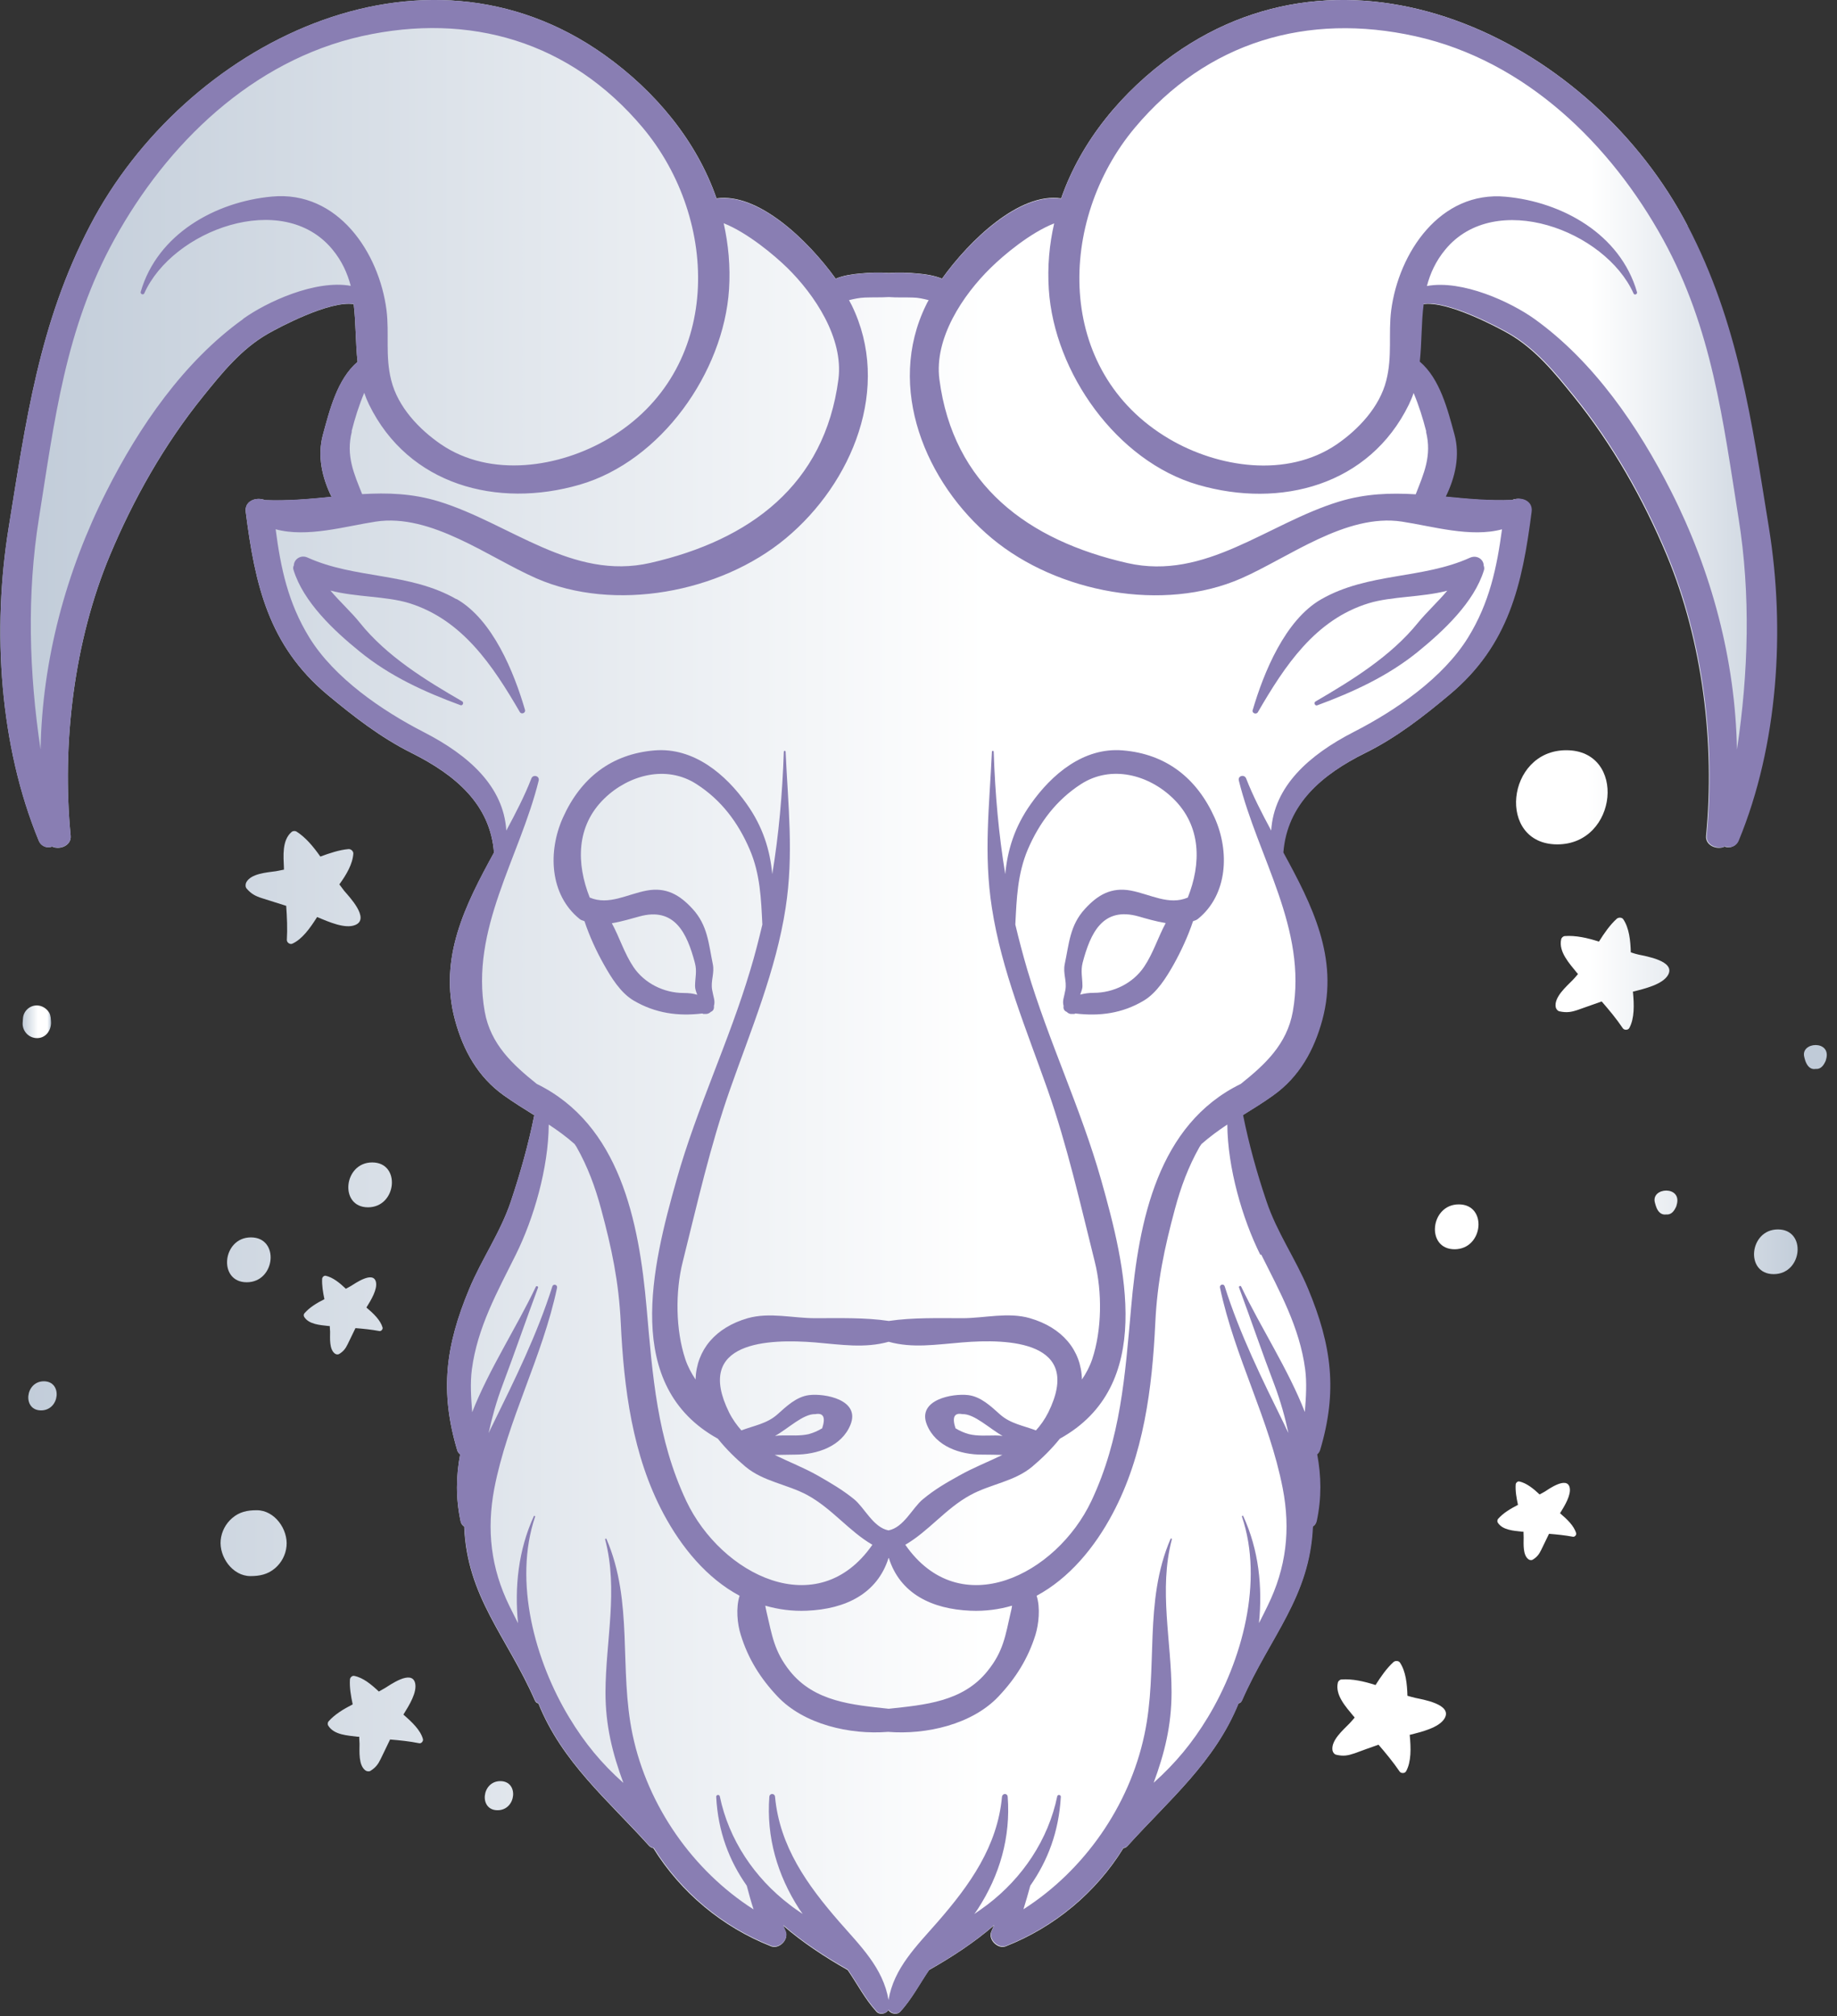 <svg width="113" height="124" viewBox="0 0 113 124" fill="none" xmlns="http://www.w3.org/2000/svg">
<rect x="0" y="0" width="113" height="124" fill="#333333" stroke="none"/>
<g id="9">
<path d="M24.826 105.429C25.186 104.849 25.666 104.069 25.535 103.509C25.326 102.659 23.976 103.639 23.675 103.819C23.555 103.889 23.425 103.959 23.305 104.029C22.846 103.599 22.346 103.179 21.796 103.069C21.666 103.039 21.535 103.159 21.526 103.289C21.495 103.779 21.585 104.299 21.695 104.819C21.125 105.109 20.585 105.439 20.206 105.869C20.155 105.929 20.145 106.049 20.186 106.119C20.546 106.709 21.395 106.729 21.995 106.809C22.026 106.809 22.066 106.809 22.096 106.809C22.096 106.809 22.096 106.829 22.096 106.839C22.096 106.979 22.116 107.109 22.116 107.239C22.116 107.719 22.046 108.559 22.476 108.879C22.555 108.939 22.695 108.959 22.785 108.909C23.105 108.709 23.256 108.509 23.416 108.179C23.616 107.779 23.796 107.379 23.995 106.979C24.596 107.029 25.195 107.089 25.785 107.209C25.916 107.239 26.055 107.079 26.015 106.949C25.866 106.399 25.335 105.899 24.816 105.449L24.826 105.429Z" fill="url(#paint0_linear_57_410)"/>
<path d="M95.966 93.059C96.266 92.579 96.656 91.929 96.555 91.479C96.385 90.779 95.266 91.579 95.016 91.739C94.915 91.799 94.816 91.849 94.706 91.909C94.326 91.549 93.906 91.209 93.456 91.109C93.356 91.089 93.246 91.189 93.236 91.289C93.206 91.689 93.285 92.129 93.376 92.549C92.906 92.789 92.456 93.059 92.145 93.419C92.106 93.469 92.096 93.569 92.126 93.629C92.415 94.109 93.126 94.139 93.626 94.199C93.656 94.199 93.686 94.199 93.716 94.199C93.716 94.199 93.716 94.209 93.716 94.219C93.716 94.329 93.725 94.439 93.725 94.549C93.725 94.949 93.665 95.639 94.025 95.899C94.096 95.949 94.206 95.969 94.285 95.919C94.546 95.759 94.675 95.589 94.805 95.319C94.966 94.989 95.126 94.659 95.285 94.329C95.785 94.369 96.275 94.419 96.755 94.509C96.865 94.529 96.975 94.409 96.956 94.299C96.826 93.839 96.395 93.429 95.956 93.059H95.966Z" fill="url(#paint1_linear_57_410)"/>
<path d="M19.515 56.399C20.245 56.709 21.235 57.139 21.846 56.889C22.796 56.509 21.445 55.109 21.175 54.789C21.076 54.659 20.976 54.529 20.875 54.389C21.305 53.799 21.695 53.139 21.735 52.489C21.735 52.339 21.585 52.209 21.436 52.219C20.866 52.269 20.276 52.469 19.706 52.679C19.276 52.069 18.805 51.499 18.235 51.139C18.155 51.089 18.015 51.099 17.945 51.159C17.335 51.669 17.436 52.659 17.465 53.369C17.465 53.409 17.465 53.449 17.465 53.489C17.465 53.489 17.445 53.489 17.436 53.489C17.285 53.519 17.125 53.549 16.976 53.579C16.416 53.659 15.435 53.719 15.146 54.269C15.095 54.379 15.085 54.539 15.165 54.639C15.445 54.969 15.706 55.109 16.116 55.239C16.616 55.399 17.105 55.549 17.605 55.709C17.655 56.409 17.686 57.119 17.645 57.809C17.645 57.969 17.835 58.099 17.976 58.039C18.585 57.769 19.076 57.079 19.506 56.399H19.515Z" fill="url(#paint2_linear_57_410)"/>
<path d="M15.786 92.879C15.216 92.879 14.726 92.979 14.286 93.359C13.886 93.699 13.626 94.189 13.575 94.719C13.476 95.739 14.296 96.929 15.405 96.929C15.976 96.929 16.465 96.829 16.916 96.449C17.316 96.109 17.576 95.619 17.625 95.089C17.726 94.069 16.905 92.879 15.796 92.879H15.786Z" fill="url(#paint3_linear_57_410)"/>
<path d="M30.776 109.539C29.625 109.539 29.445 111.329 30.605 111.329C31.765 111.329 31.936 109.539 30.776 109.539Z" fill="url(#paint4_linear_57_410)"/>
<path d="M76.665 100.259C76.695 100.369 76.725 100.479 76.775 100.579C76.925 100.899 77.145 100.989 77.356 100.949C77.566 100.969 77.775 100.869 77.936 100.529C77.966 100.479 77.986 100.429 77.996 100.379C78.365 99.159 76.365 99.269 76.665 100.259Z" fill="url(#paint5_linear_57_410)"/>
<path d="M22.535 80.419C22.835 79.939 23.226 79.289 23.125 78.839C22.956 78.139 21.835 78.939 21.585 79.089C21.485 79.149 21.375 79.209 21.276 79.259C20.895 78.899 20.485 78.559 20.035 78.459C19.936 78.439 19.826 78.539 19.816 78.639C19.796 79.039 19.866 79.479 19.956 79.899C19.476 80.139 19.035 80.409 18.726 80.769C18.675 80.819 18.675 80.919 18.706 80.979C18.995 81.459 19.706 81.489 20.206 81.549C20.235 81.549 20.265 81.549 20.285 81.549C20.285 81.549 20.285 81.559 20.285 81.569C20.285 81.679 20.305 81.789 20.305 81.899C20.305 82.299 20.245 82.989 20.605 83.249C20.675 83.299 20.785 83.319 20.866 83.269C21.125 83.109 21.256 82.939 21.386 82.669C21.546 82.339 21.706 82.009 21.866 81.679C22.366 81.719 22.855 81.769 23.335 81.859C23.445 81.879 23.555 81.759 23.535 81.649C23.405 81.189 22.976 80.779 22.535 80.409V80.419Z" fill="url(#paint6_linear_57_410)"/>
<path d="M100.436 60.989C101.206 60.799 102.256 60.539 102.596 59.979C103.126 59.099 101.196 58.799 100.796 58.709C100.636 58.669 100.476 58.629 100.316 58.569C100.296 57.839 100.215 57.079 99.856 56.539C99.775 56.409 99.566 56.409 99.456 56.499C99.035 56.879 98.675 57.399 98.356 57.909C97.645 57.679 96.925 57.519 96.255 57.569C96.165 57.569 96.055 57.669 96.035 57.759C95.856 58.529 96.546 59.259 96.986 59.809C97.016 59.839 97.035 59.869 97.066 59.899C97.066 59.899 97.055 59.919 97.046 59.929C96.945 60.049 96.846 60.169 96.736 60.279C96.346 60.679 95.596 61.319 95.695 61.929C95.716 62.049 95.816 62.179 95.936 62.199C96.365 62.289 96.645 62.249 97.055 62.109C97.546 61.939 98.035 61.759 98.525 61.589C98.986 62.119 99.436 62.659 99.826 63.239C99.915 63.369 100.156 63.359 100.226 63.219C100.546 62.629 100.526 61.789 100.446 60.989H100.436Z" fill="url(#paint7_linear_57_410)"/>
<path d="M86.695 106.699C87.466 106.509 88.516 106.249 88.856 105.689C89.385 104.809 87.456 104.509 87.055 104.419C86.895 104.379 86.736 104.339 86.576 104.289C86.555 103.549 86.475 102.789 86.115 102.249C86.035 102.129 85.826 102.119 85.716 102.219C85.296 102.599 84.936 103.119 84.615 103.629C83.895 103.399 83.186 103.239 82.516 103.289C82.425 103.289 82.316 103.389 82.296 103.479C82.115 104.249 82.796 104.979 83.246 105.529C83.275 105.559 83.296 105.589 83.326 105.619C83.326 105.619 83.326 105.639 83.316 105.649C83.216 105.769 83.106 105.889 83.005 105.999C82.615 106.399 81.865 107.039 81.966 107.649C81.986 107.769 82.085 107.899 82.206 107.919C82.635 108.019 82.915 107.969 83.326 107.829C83.816 107.649 84.305 107.469 84.796 107.299C85.255 107.829 85.706 108.379 86.096 108.949C86.186 109.079 86.425 109.069 86.496 108.929C86.816 108.349 86.796 107.499 86.716 106.699H86.695Z" fill="url(#paint8_linear_57_410)"/>
<path d="M2.696 84.949C1.546 84.949 1.365 86.739 2.526 86.739C3.686 86.739 3.856 84.949 2.696 84.949Z" fill="url(#paint9_linear_57_410)"/>
<path d="M101.806 73.989C101.836 74.099 101.866 74.209 101.916 74.319C102.066 74.639 102.286 74.719 102.496 74.689C102.706 74.709 102.916 74.609 103.076 74.269C103.106 74.219 103.126 74.169 103.136 74.109C103.506 72.889 101.506 72.999 101.806 73.989Z" fill="url(#paint10_linear_57_410)"/>
<path d="M110.996 65.049C111.026 65.159 111.055 65.269 111.105 65.369C111.255 65.689 111.476 65.779 111.686 65.739C111.896 65.759 112.106 65.659 112.266 65.319C112.296 65.269 112.316 65.219 112.326 65.159C112.696 63.939 110.696 64.049 110.996 65.039V65.049Z" fill="url(#paint11_linear_57_410)"/>
<path d="M103.806 13.879C97.996 2.719 83.415 -4.641 72.165 3.379C69.025 5.619 66.505 8.669 65.275 12.199C62.706 11.819 59.636 14.779 57.946 17.139C57.475 16.939 56.906 16.859 56.435 16.819C55.895 16.769 55.266 16.739 54.675 16.789C54.086 16.739 53.446 16.769 52.916 16.819C52.435 16.859 51.876 16.939 51.406 17.139C49.706 14.779 46.645 11.829 44.075 12.199C42.855 8.669 40.325 5.619 37.185 3.379C25.925 -4.641 11.345 2.719 5.535 13.879C2.396 19.899 1.595 25.899 0.526 32.489C-0.484 38.749 -0.034 45.849 2.385 51.709C2.546 52.079 2.925 52.179 3.205 52.069C3.675 52.289 4.405 52.009 4.346 51.399C3.796 45.729 4.556 39.429 6.755 34.169C8.216 30.679 10.105 27.339 12.486 24.389C13.655 22.939 14.845 21.459 16.495 20.519C17.105 20.169 20.276 18.469 21.756 18.709C21.895 19.869 21.866 21.069 21.995 22.259C20.745 23.319 20.276 25.229 19.866 26.729C19.506 28.049 19.816 29.379 20.395 30.559C19.076 30.689 17.735 30.819 16.305 30.759C15.775 30.539 15.025 30.799 15.116 31.489C15.685 35.939 16.506 39.689 20.145 42.729C21.756 44.069 23.416 45.359 25.296 46.299C28.026 47.659 30.166 49.479 30.386 52.439C28.625 55.649 26.965 58.909 27.985 62.719C28.485 64.579 29.395 66.239 31.006 67.379C31.596 67.799 32.225 68.189 32.865 68.589C32.505 70.389 32.005 72.159 31.425 73.889C30.776 75.819 29.636 77.419 28.866 79.269C27.405 82.769 27.046 85.569 28.125 89.189C28.155 89.299 28.226 89.379 28.305 89.449C28.055 90.769 28.026 92.129 28.335 93.569C28.375 93.729 28.456 93.829 28.555 93.879C28.726 98.229 31.175 100.639 32.906 104.589C32.956 104.699 33.035 104.749 33.115 104.759C34.575 108.379 37.376 110.689 39.925 113.519C40.005 113.599 40.096 113.649 40.185 113.659C41.886 116.399 44.435 118.519 47.435 119.699C47.916 119.889 48.535 119.299 48.325 118.799C48.276 118.679 48.215 118.549 48.166 118.419C49.355 119.449 50.715 120.349 52.145 121.159C52.736 122.019 53.206 122.939 53.906 123.709C54.105 123.939 54.495 123.859 54.645 123.619C54.795 123.859 55.185 123.939 55.386 123.709C56.086 122.939 56.556 122.019 57.145 121.159C58.575 120.349 59.946 119.449 61.136 118.419C61.086 118.549 61.026 118.679 60.975 118.799C60.766 119.289 61.386 119.889 61.865 119.699C64.865 118.519 67.415 116.399 69.106 113.659C69.195 113.659 69.285 113.609 69.365 113.519C71.915 110.689 74.716 108.379 76.175 104.759C76.266 104.749 76.346 104.699 76.385 104.589C78.115 100.639 80.555 98.239 80.736 93.879C80.846 93.829 80.925 93.729 80.956 93.569C81.266 92.129 81.236 90.769 80.986 89.449C81.066 89.389 81.126 89.299 81.165 89.189C82.246 85.569 81.885 82.769 80.425 79.269C79.656 77.419 78.516 75.819 77.865 73.889C77.275 72.149 76.785 70.389 76.425 68.589C77.066 68.189 77.706 67.799 78.285 67.379C79.895 66.239 80.805 64.579 81.305 62.719C82.326 58.919 80.665 55.659 78.906 52.439C79.135 49.479 81.266 47.649 83.996 46.299C85.876 45.369 87.535 44.079 89.145 42.729C92.785 39.689 93.606 35.949 94.175 31.489C94.266 30.799 93.516 30.529 92.986 30.759C91.555 30.819 90.216 30.689 88.895 30.559C89.475 29.379 89.785 28.039 89.425 26.729C89.016 25.229 88.546 23.319 87.296 22.259C87.415 21.069 87.385 19.869 87.535 18.709C89.016 18.469 92.186 20.169 92.796 20.519C94.445 21.469 95.635 22.939 96.805 24.389C99.186 27.339 101.075 30.679 102.535 34.169C104.735 39.439 105.496 45.739 104.946 51.399C104.886 52.009 105.626 52.289 106.086 52.069C106.376 52.179 106.756 52.089 106.906 51.709C109.326 45.849 109.776 38.749 108.766 32.489C107.696 25.899 106.896 19.899 103.756 13.879H103.806Z" fill="url(#paint12_linear_57_410)"/>
<path d="M103.806 13.879C97.996 2.719 83.415 -4.641 72.165 3.379C69.025 5.619 66.496 8.679 65.275 12.219C62.706 11.849 59.645 14.789 57.946 17.149C57.475 16.949 56.906 16.869 56.435 16.829C55.895 16.779 55.266 16.749 54.675 16.799C54.086 16.739 53.446 16.779 52.916 16.829C52.446 16.869 51.876 16.949 51.406 17.149C49.715 14.789 46.645 11.849 44.075 12.219C42.855 8.679 40.325 5.619 37.185 3.379C25.925 -4.641 11.345 2.719 5.535 13.879C2.396 19.899 1.595 25.899 0.526 32.489C-0.484 38.749 -0.034 45.849 2.385 51.709C2.546 52.089 2.925 52.179 3.216 52.059C3.675 52.269 4.405 51.999 4.346 51.389C3.796 45.719 4.556 39.419 6.755 34.159C8.216 30.669 10.105 27.329 12.486 24.379C13.655 22.929 14.845 21.449 16.495 20.509C17.105 20.159 20.276 18.459 21.756 18.699C21.895 19.859 21.866 21.059 21.995 22.249C20.745 23.309 20.276 25.219 19.866 26.719C19.506 28.039 19.816 29.369 20.395 30.549C19.066 30.679 17.715 30.809 16.276 30.749C15.745 30.549 15.025 30.799 15.116 31.479C15.685 35.929 16.506 39.679 20.145 42.719C21.756 44.059 23.416 45.349 25.296 46.289C28.026 47.649 30.155 49.469 30.386 52.429C28.625 55.639 26.965 58.909 27.985 62.709C28.485 64.569 29.395 66.229 31.006 67.369C31.585 67.789 32.225 68.179 32.865 68.579C32.505 70.369 32.005 72.139 31.425 73.879C30.776 75.809 29.636 77.409 28.866 79.259C27.405 82.759 27.046 85.559 28.125 89.179C28.155 89.289 28.226 89.379 28.305 89.439C28.055 90.759 28.026 92.119 28.335 93.559C28.375 93.719 28.456 93.819 28.566 93.869C28.735 98.219 31.186 100.619 32.916 104.569C32.965 104.679 33.045 104.729 33.126 104.739C34.586 108.369 37.386 110.669 39.935 113.499C40.016 113.589 40.115 113.629 40.215 113.639C41.916 116.369 44.446 118.489 47.446 119.669C47.925 119.859 48.545 119.269 48.336 118.769C48.285 118.649 48.225 118.509 48.175 118.389C49.365 119.419 50.725 120.319 52.156 121.129C52.745 121.989 53.225 122.919 53.925 123.689C54.126 123.919 54.516 123.839 54.666 123.599C54.816 123.839 55.206 123.919 55.406 123.689C56.105 122.919 56.586 121.999 57.175 121.129C58.605 120.319 59.975 119.419 61.156 118.389C61.105 118.519 61.045 118.649 60.995 118.769C60.785 119.259 61.406 119.859 61.886 119.669C64.876 118.489 67.415 116.369 69.106 113.639C69.206 113.639 69.305 113.589 69.385 113.499C71.936 110.669 74.736 108.359 76.206 104.739C76.285 104.729 76.365 104.679 76.415 104.569C78.145 100.619 80.585 98.219 80.766 93.869C80.865 93.819 80.956 93.719 80.996 93.559C81.305 92.119 81.275 90.759 81.025 89.439C81.106 89.379 81.165 89.299 81.206 89.179C82.285 85.559 81.925 82.759 80.466 79.259C79.695 77.409 78.555 75.809 77.906 73.879C77.316 72.139 76.826 70.369 76.466 68.579C77.106 68.179 77.746 67.789 78.326 67.369C79.936 66.229 80.846 64.569 81.346 62.709C82.365 58.909 80.706 55.649 78.945 52.429C79.175 49.469 81.305 47.639 84.035 46.279C85.915 45.349 87.576 44.059 89.186 42.709C92.826 39.669 93.645 35.929 94.216 31.469C94.305 30.789 93.585 30.529 93.055 30.739C91.615 30.799 90.266 30.669 88.936 30.539C89.516 29.359 89.826 28.019 89.466 26.709C89.055 25.209 88.585 23.299 87.335 22.239C87.466 21.049 87.425 19.849 87.576 18.689C89.055 18.449 92.225 20.149 92.835 20.499C94.486 21.449 95.675 22.919 96.846 24.369C99.225 27.319 101.116 30.659 102.576 34.149C104.776 39.419 105.536 45.719 104.986 51.379C104.926 51.989 105.656 52.259 106.126 52.049C106.416 52.169 106.796 52.079 106.956 51.699C109.376 45.839 109.826 38.739 108.816 32.479C107.746 25.889 106.946 19.889 103.806 13.869V13.879ZM14.945 19.629C11.296 22.249 8.546 26.259 6.545 30.229C4.056 35.149 2.595 40.599 2.495 46.089C1.786 41.379 1.645 36.539 2.396 31.869C3.356 25.839 4.016 20.209 7.026 14.739C10.255 8.859 15.505 3.729 22.276 2.219C28.895 0.749 35.086 2.549 39.535 7.849C44.295 13.529 44.486 22.809 37.425 26.979C34.425 28.749 30.186 29.419 27.116 27.319C25.776 26.399 24.476 25.029 24.066 23.389C23.686 21.899 23.956 20.519 23.776 19.079C23.326 15.539 20.785 11.709 16.726 12.089C13.255 12.409 9.685 14.389 8.655 17.949C8.616 18.079 8.816 18.169 8.876 18.039C10.605 14.159 17.386 11.629 20.445 15.339C21.035 16.049 21.366 16.799 21.576 17.579C19.395 17.189 16.405 18.569 14.956 19.609L14.945 19.629ZM21.625 26.539C21.835 25.709 22.085 24.919 22.405 24.159C22.485 24.399 22.585 24.639 22.695 24.869C25.125 29.839 30.585 31.279 35.656 29.809C40.666 28.359 44.516 22.899 44.846 17.789C44.935 16.389 44.806 15.029 44.516 13.729C45.975 14.309 47.615 15.679 48.425 16.469C50.115 18.129 51.895 20.789 51.575 23.319C50.725 29.829 46.126 33.219 40.005 34.619C35.196 35.719 31.395 32.199 26.995 30.839C25.355 30.339 23.816 30.299 22.276 30.389C21.776 29.129 21.265 28.029 21.645 26.529L21.625 26.539ZM77.585 77.159C78.716 79.429 79.945 81.629 80.285 84.209C80.395 85.049 80.335 85.939 80.266 86.839C79.236 84.199 77.576 81.689 76.346 79.119C76.316 79.049 76.186 79.099 76.216 79.179C76.956 81.179 77.635 83.179 78.395 85.169C78.775 86.179 79.046 87.159 79.255 88.129C79.165 87.949 79.076 87.769 78.996 87.589C77.635 84.819 76.275 82.079 75.335 79.109C75.275 78.919 75.005 78.999 75.046 79.189C75.945 83.459 78.085 87.289 78.906 91.539C79.395 94.069 79.126 96.419 77.975 98.759C77.796 99.129 77.626 99.469 77.445 99.819C77.665 97.589 77.436 95.329 76.475 93.239C76.456 93.189 76.385 93.229 76.395 93.269C77.746 97.259 76.395 102.149 74.296 105.619C73.346 107.189 72.305 108.439 70.966 109.639C71.626 107.849 72.066 106.139 72.066 104.069C72.066 100.929 71.266 97.779 72.085 94.669C72.096 94.619 72.025 94.599 72.005 94.639C70.326 98.539 71.266 102.629 70.395 106.689C69.466 111.069 66.686 115.039 62.956 117.419C63.105 116.939 63.245 116.459 63.376 115.969C64.445 114.439 65.135 112.659 65.255 110.499C65.255 110.369 65.066 110.349 65.035 110.469C64.486 113.129 62.906 115.489 60.736 117.139C60.475 117.339 60.206 117.519 59.935 117.709C60.005 117.609 60.086 117.509 60.145 117.409C61.505 115.319 62.175 112.969 61.986 110.499C61.965 110.269 61.666 110.279 61.636 110.499C61.355 113.559 59.645 115.939 57.685 118.189C56.386 119.679 54.986 121.029 54.656 122.999C54.325 121.029 52.925 119.679 51.626 118.189C49.666 115.939 47.956 113.559 47.675 110.499C47.656 110.279 47.346 110.269 47.325 110.499C47.136 112.979 47.816 115.319 49.166 117.409C49.236 117.509 49.306 117.609 49.376 117.709C49.096 117.519 48.825 117.339 48.575 117.139C46.406 115.489 44.825 113.129 44.276 110.469C44.245 110.349 44.056 110.369 44.056 110.499C44.166 112.659 44.865 114.449 45.935 115.969C46.066 116.459 46.196 116.949 46.355 117.429C42.626 115.049 39.846 111.079 38.916 106.699C38.056 102.639 38.986 98.539 37.306 94.649C37.285 94.599 37.215 94.629 37.225 94.679C38.045 97.779 37.255 100.929 37.245 104.079C37.245 106.149 37.685 107.859 38.346 109.649C36.995 108.449 35.965 107.199 35.016 105.629C32.916 102.159 31.566 97.269 32.916 93.279C32.935 93.229 32.855 93.199 32.836 93.249C31.886 95.329 31.645 97.599 31.866 99.829C31.695 99.479 31.515 99.129 31.335 98.769C30.195 96.439 29.925 94.089 30.405 91.549C31.226 87.299 33.365 83.469 34.266 79.199C34.306 79.009 34.035 78.929 33.975 79.119C33.035 82.089 31.675 84.829 30.316 87.599C30.226 87.769 30.145 87.949 30.055 88.139C30.265 87.169 30.535 86.189 30.916 85.179C31.666 83.189 32.355 81.179 33.096 79.189C33.126 79.119 33.005 79.059 32.965 79.129C31.735 81.709 30.085 84.209 29.046 86.849C28.976 85.949 28.916 85.059 29.026 84.219C29.366 81.639 30.596 79.439 31.726 77.169C32.836 74.939 33.736 71.829 33.755 69.159C34.316 69.529 34.855 69.919 35.346 70.359C35.386 70.419 35.425 70.479 35.465 70.539C36.156 71.759 36.615 73.009 36.975 74.349C37.626 76.759 38.066 78.829 38.185 81.359C38.376 85.369 38.895 89.499 40.816 93.099C41.925 95.169 43.475 97.059 45.495 98.139C45.255 98.889 45.355 99.879 45.566 100.539C46.016 102.009 46.776 103.219 47.825 104.329C49.446 106.049 52.276 106.699 54.626 106.509C56.975 106.699 59.806 106.049 61.425 104.329C62.475 103.219 63.236 102.009 63.696 100.539C63.895 99.879 64.005 98.889 63.766 98.139C65.775 97.059 67.335 95.169 68.436 93.099C70.356 89.499 70.876 85.369 71.066 81.359C71.186 78.829 71.626 76.759 72.275 74.349C72.635 73.009 73.096 71.759 73.785 70.539C73.826 70.479 73.865 70.419 73.906 70.359C74.395 69.929 74.936 69.529 75.496 69.159C75.516 71.819 76.415 74.939 77.525 77.169L77.585 77.159ZM48.906 89.459C50.255 89.459 51.776 88.959 52.316 87.619C52.935 86.079 50.725 85.679 49.766 85.799C48.986 85.899 48.376 86.489 47.816 86.989C47.175 87.559 46.365 87.679 45.605 87.969C45.325 87.649 45.066 87.299 44.846 86.859C42.685 82.479 47.276 82.329 50.145 82.559C51.776 82.699 53.185 82.929 54.666 82.519C56.145 82.929 57.556 82.689 59.185 82.559C62.045 82.319 66.645 82.479 64.486 86.859C64.266 87.299 64.005 87.659 63.725 87.969C62.965 87.679 62.156 87.559 61.516 86.989C60.956 86.489 60.346 85.899 59.566 85.799C58.605 85.679 56.395 86.079 57.016 87.619C57.556 88.959 59.075 89.469 60.425 89.459C60.855 89.459 61.266 89.469 61.656 89.479C60.806 89.899 59.886 90.249 58.986 90.759C58.175 91.209 57.486 91.609 56.776 92.199C56.126 92.729 55.596 93.939 54.656 94.119C53.715 93.939 53.185 92.729 52.535 92.199C51.816 91.619 51.126 91.219 50.325 90.759C49.425 90.249 48.505 89.899 47.656 89.479C48.056 89.479 48.465 89.459 48.886 89.459H48.906ZM47.675 88.309C48.475 87.869 49.406 86.939 50.156 86.969C50.656 86.879 50.795 87.169 50.575 87.839C50.316 87.999 50.035 88.119 49.745 88.199C49.215 88.319 48.656 88.269 48.115 88.279C47.956 88.279 47.816 88.289 47.675 88.309ZM61.675 88.309C61.535 88.289 61.395 88.279 61.236 88.279C60.696 88.279 60.136 88.329 59.605 88.199C59.306 88.119 59.035 87.999 58.776 87.839C58.556 87.169 58.696 86.869 59.196 86.969C59.935 86.939 60.876 87.869 61.675 88.309ZM54.675 95.819C55.365 98.009 57.316 98.959 59.696 99.059C60.605 99.099 61.465 98.979 62.255 98.749C62.236 98.879 62.215 99.009 62.175 99.149C61.846 100.589 61.725 101.559 60.745 102.769C59.225 104.669 56.876 104.849 54.666 105.089C52.456 104.849 50.105 104.669 48.586 102.769C47.615 101.549 47.495 100.579 47.156 99.149C47.126 99.009 47.096 98.879 47.075 98.749C47.876 98.979 48.725 99.099 49.636 99.059C52.016 98.959 53.965 98.009 54.656 95.819H54.675ZM92.395 32.539C92.076 34.909 91.626 37.069 90.305 39.209C88.766 41.699 85.846 43.699 83.285 45.009C80.496 46.439 78.365 48.369 78.195 51.079C77.626 50.019 77.076 48.959 76.656 47.879C76.546 47.599 76.126 47.709 76.206 48.009C77.385 52.759 80.425 57.129 79.525 62.209C79.165 64.229 77.805 65.479 76.326 66.659C71.225 69.149 70.046 75.069 69.576 80.449C69.206 84.589 68.945 88.469 67.135 92.309C64.986 96.849 59.056 99.859 55.685 94.999C55.685 94.999 55.685 94.999 55.696 94.999C57.136 94.159 58.166 92.779 59.685 91.949C60.925 91.269 62.395 91.119 63.495 90.199C64.066 89.719 64.675 89.129 65.195 88.479C71.055 85.239 69.246 77.909 67.736 72.569C66.486 68.159 64.496 64.029 63.196 59.649C62.916 58.699 62.675 57.779 62.456 56.859C62.535 55.289 62.586 53.749 63.225 52.239C63.935 50.589 64.975 49.209 66.486 48.229C68.356 47.019 70.665 47.649 72.156 49.099C73.925 50.809 73.885 53.139 73.066 55.199C71.906 55.699 70.766 54.999 69.555 54.769C68.356 54.549 67.525 55.039 66.746 55.889C65.805 56.909 65.766 58.029 65.496 59.289C65.376 59.869 65.635 60.319 65.535 60.879C65.456 61.349 65.335 61.539 65.425 61.869C65.395 62.019 65.456 62.169 65.615 62.229C65.695 62.309 65.805 62.369 65.915 62.359C65.966 62.359 66.025 62.359 66.076 62.359C66.106 62.359 66.115 62.339 66.145 62.329C67.626 62.509 69.035 62.329 70.356 61.539C71.165 61.059 71.755 60.099 72.206 59.299C72.635 58.529 73.085 57.569 73.385 56.659C73.406 56.649 73.425 56.639 73.445 56.629C73.535 56.609 73.615 56.569 73.695 56.509C75.525 55.019 75.645 52.359 74.716 50.289C73.626 47.869 71.746 46.369 69.066 46.149C66.656 45.949 64.695 47.619 63.406 49.449C62.406 50.859 61.975 52.279 61.836 53.759C61.435 51.319 61.215 48.869 61.126 46.229C61.126 46.159 61.016 46.159 61.016 46.229C60.865 49.529 60.495 52.519 61.016 55.839C61.605 59.679 63.156 63.359 64.436 66.999C65.656 70.469 66.456 74.049 67.346 77.609C67.805 79.449 67.785 81.789 67.186 83.589C67.035 84.039 66.816 84.449 66.555 84.839C66.505 83.019 65.326 81.639 63.355 81.069C62.005 80.679 60.566 81.069 59.196 81.069C57.825 81.069 56.126 81.019 54.675 81.239C53.225 81.019 51.566 81.069 50.156 81.069C48.745 81.069 47.355 80.689 45.995 81.069C44.016 81.639 42.846 83.009 42.785 84.839C42.526 84.449 42.306 84.039 42.156 83.589C41.556 81.789 41.535 79.439 41.995 77.609C42.886 74.049 43.685 70.469 44.906 66.999C46.185 63.359 47.736 59.679 48.325 55.839C48.836 52.519 48.475 49.539 48.325 46.229C48.325 46.159 48.215 46.159 48.215 46.229C48.126 48.869 47.906 51.319 47.505 53.759C47.365 52.279 46.935 50.859 45.935 49.449C44.645 47.619 42.675 45.959 40.276 46.149C37.596 46.369 35.715 47.859 34.626 50.289C33.696 52.359 33.806 55.019 35.645 56.509C35.725 56.579 35.816 56.609 35.895 56.629C35.916 56.639 35.935 56.649 35.956 56.659C36.255 57.569 36.696 58.519 37.136 59.299C37.586 60.099 38.166 61.059 38.986 61.539C40.316 62.319 41.725 62.509 43.196 62.329C43.225 62.329 43.236 62.349 43.266 62.359C43.316 62.359 43.376 62.359 43.425 62.359C43.535 62.359 43.645 62.309 43.725 62.229C43.886 62.169 43.935 62.019 43.916 61.869C44.005 61.539 43.886 61.349 43.806 60.879C43.706 60.319 43.965 59.859 43.846 59.289C43.586 58.029 43.535 56.909 42.596 55.889C41.816 55.039 40.986 54.549 39.785 54.769C38.586 54.989 37.446 55.699 36.276 55.199C35.456 53.129 35.416 50.809 37.185 49.099C38.675 47.659 40.995 47.019 42.855 48.229C44.376 49.209 45.406 50.589 46.115 52.239C46.766 53.749 46.816 55.279 46.895 56.859C46.675 57.779 46.446 58.699 46.156 59.649C44.855 64.029 42.855 68.159 41.615 72.569C40.105 77.899 38.295 85.239 44.156 88.479C44.675 89.129 45.285 89.719 45.855 90.199C46.956 91.119 48.425 91.279 49.666 91.949C51.185 92.779 52.215 94.159 53.656 94.999C53.656 94.999 53.656 94.999 53.666 94.999C50.295 99.859 44.365 96.849 42.215 92.309C40.406 88.469 40.145 84.589 39.776 80.449C39.306 75.069 38.115 69.159 33.016 66.659C31.546 65.479 30.175 64.229 29.816 62.209C28.916 57.139 31.956 52.769 33.136 48.009C33.206 47.709 32.785 47.609 32.685 47.879C32.266 48.959 31.715 50.019 31.145 51.079C30.976 48.369 28.846 46.449 26.055 45.019C23.506 43.709 20.576 41.709 19.035 39.219C17.715 37.079 17.265 34.919 16.956 32.549C18.886 33.079 21.265 32.359 23.116 32.079C26.535 31.559 30.066 34.289 32.995 35.569C37.776 37.659 44.295 36.469 48.336 33.109C52.435 29.699 54.865 23.819 52.386 18.759C52.336 18.669 52.276 18.559 52.225 18.459C52.545 18.379 52.886 18.309 53.196 18.299C53.666 18.279 54.175 18.299 54.675 18.269C55.166 18.309 55.685 18.279 56.156 18.299C56.465 18.299 56.806 18.379 57.126 18.459C57.066 18.559 57.005 18.669 56.965 18.759C54.486 23.819 56.925 29.699 61.016 33.109C65.055 36.469 71.576 37.669 76.356 35.569C79.275 34.289 82.805 31.559 86.236 32.079C88.096 32.359 90.475 33.079 92.406 32.549L92.395 32.539ZM66.445 61.179C66.505 60.999 66.585 60.829 66.585 60.639C66.585 60.129 66.466 59.729 66.596 59.209C67.076 57.389 67.826 55.739 70.035 56.359C70.486 56.489 71.096 56.669 71.706 56.769C71.236 57.639 70.936 58.629 70.376 59.459C69.695 60.469 68.496 61.059 67.285 61.059C66.975 61.059 66.706 61.099 66.445 61.169V61.179ZM42.895 61.179C42.636 61.099 42.365 61.069 42.056 61.069C40.846 61.069 39.645 60.479 38.965 59.469C38.406 58.639 38.105 57.639 37.636 56.779C38.245 56.679 38.855 56.489 39.306 56.369C41.505 55.749 42.266 57.399 42.745 59.219C42.886 59.739 42.755 60.139 42.755 60.649C42.755 60.829 42.825 61.009 42.895 61.189V61.179ZM87.716 26.539C88.096 28.039 87.576 29.139 87.085 30.399C85.546 30.309 84.005 30.349 82.365 30.849C77.956 32.199 74.165 35.719 69.356 34.629C63.236 33.239 58.636 29.839 57.785 23.329C57.456 20.799 59.236 18.139 60.935 16.479C61.745 15.679 63.386 14.309 64.846 13.739C64.546 15.039 64.425 16.399 64.516 17.799C64.846 22.909 68.695 28.369 73.706 29.819C78.775 31.289 84.236 29.849 86.665 24.879C86.775 24.649 86.876 24.409 86.956 24.169C87.275 24.929 87.525 25.719 87.736 26.549L87.716 26.539ZM106.846 46.089C106.746 40.589 105.286 35.139 102.796 30.219C100.786 26.249 98.046 22.239 94.395 19.619C92.945 18.579 89.956 17.189 87.775 17.589C87.975 16.819 88.316 16.059 88.906 15.349C91.966 11.639 98.746 14.169 100.486 18.049C100.546 18.179 100.736 18.089 100.696 17.959C99.665 14.399 96.096 12.419 92.626 12.099C88.576 11.719 86.035 15.559 85.576 19.089C85.395 20.529 85.656 21.899 85.275 23.399C84.865 25.029 83.566 26.409 82.225 27.329C79.156 29.419 74.915 28.759 71.915 26.989C64.846 22.819 65.046 13.539 69.805 7.859C74.255 2.549 80.445 0.759 87.066 2.229C93.835 3.729 99.085 8.869 102.316 14.749C105.316 20.219 105.986 25.849 106.946 31.879C107.696 36.549 107.556 41.389 106.846 46.099V46.089Z" fill="#897EB3"/>
<path d="M77.055 43.669C76.996 43.859 77.275 43.969 77.376 43.799C79.025 40.959 80.895 38.109 84.195 37.099C85.606 36.669 87.466 36.739 89.025 36.329C88.445 37.019 87.746 37.659 87.216 38.309C85.555 40.359 83.175 41.829 80.925 43.139C80.796 43.209 80.885 43.429 81.025 43.379C83.246 42.559 85.376 41.579 87.225 40.079C88.785 38.809 90.686 37.039 91.285 35.059C91.316 34.959 91.296 34.869 91.266 34.779C91.266 34.409 90.856 34.109 90.425 34.299C87.486 35.629 84.165 35.199 81.266 36.859C79.055 38.129 77.736 41.349 77.055 43.679V43.669Z" fill="#897EB3"/>
<path d="M28.076 36.849C25.175 35.189 21.855 35.619 18.916 34.289C18.495 34.099 18.085 34.399 18.076 34.769C18.035 34.849 18.015 34.939 18.055 35.049C18.655 37.019 20.555 38.799 22.125 40.069C23.976 41.579 26.096 42.549 28.326 43.369C28.465 43.419 28.555 43.199 28.425 43.129C26.175 41.829 23.785 40.359 22.136 38.299C21.616 37.649 20.905 37.009 20.326 36.319C21.886 36.729 23.745 36.659 25.155 37.089C28.456 38.109 30.326 40.959 31.976 43.789C32.075 43.959 32.346 43.849 32.295 43.659C31.616 41.329 30.305 38.109 28.085 36.839L28.076 36.849Z" fill="#897EB3"/>
<path d="M96.346 46.139C92.626 46.139 92.055 51.929 95.796 51.929C99.535 51.929 100.086 46.139 96.346 46.139Z" fill="url(#paint13_linear_57_410)"/>
<path d="M109.366 75.609C107.596 75.609 107.325 78.359 109.105 78.359C110.885 78.359 111.146 75.609 109.366 75.609Z" fill="url(#paint14_linear_57_410)"/>
<path d="M89.736 74.069C87.966 74.069 87.695 76.829 89.475 76.829C91.255 76.829 91.516 74.069 89.736 74.069Z" fill="url(#paint15_linear_57_410)"/>
<path d="M22.895 71.489C21.125 71.489 20.855 74.249 22.636 74.249C24.416 74.249 24.675 71.489 22.895 71.489Z" fill="url(#paint16_linear_57_410)"/>
<path d="M15.435 76.099C13.665 76.099 13.396 78.859 15.175 78.859C16.956 78.859 17.215 76.099 15.435 76.099Z" fill="url(#paint17_linear_57_410)"/>
<path d="M3.106 62.539C3.075 62.169 2.696 61.869 2.345 61.839C1.885 61.789 1.456 62.139 1.415 62.609C1.415 62.699 1.395 62.789 1.395 62.879C1.355 63.359 1.706 63.789 2.186 63.839C2.796 63.899 3.175 63.369 3.135 62.819L3.115 62.549L3.106 62.539Z" fill="url(#paint18_linear_57_410)"/>
</g>
<defs>
<linearGradient id="paint0_linear_57_410" x1="0.111" y1="61.673" x2="112.621" y2="61.673" gradientUnits="userSpaceOnUse">
<stop stop-color="#C0CBD8"/>
<stop offset="0.54" stop-color="white"/>
<stop offset="0.87" stop-color="white"/>
<stop offset="0.99" stop-color="#C0CBD8"/>
</linearGradient>
<linearGradient id="paint1_linear_57_410" x1="0.193" y1="61.969" x2="112.548" y2="61.969" gradientUnits="userSpaceOnUse">
<stop stop-color="#C0CBD8"/>
<stop offset="0.54" stop-color="white"/>
<stop offset="0.87" stop-color="white"/>
<stop offset="0.99" stop-color="#C0CBD8"/>
</linearGradient>
<linearGradient id="paint2_linear_57_410" x1="0.161" y1="61.897" x2="112.306" y2="61.897" gradientUnits="userSpaceOnUse">
<stop stop-color="#C0CBD8"/>
<stop offset="0.54" stop-color="white"/>
<stop offset="0.87" stop-color="white"/>
<stop offset="0.99" stop-color="#C0CBD8"/>
</linearGradient>
<linearGradient id="paint3_linear_57_410" x1="-0.027" y1="61.77" x2="112.143" y2="61.77" gradientUnits="userSpaceOnUse">
<stop stop-color="#C0CBD8"/>
<stop offset="0.54" stop-color="white"/>
<stop offset="0.87" stop-color="white"/>
<stop offset="0.99" stop-color="#C0CBD8"/>
</linearGradient>
<linearGradient id="paint4_linear_57_410" x1="-0.224" y1="62.269" x2="112.394" y2="62.269" gradientUnits="userSpaceOnUse">
<stop stop-color="#C0CBD8"/>
<stop offset="0.54" stop-color="white"/>
<stop offset="0.87" stop-color="white"/>
<stop offset="0.99" stop-color="#C0CBD8"/>
</linearGradient>
<linearGradient id="paint5_linear_57_410" x1="0.084" y1="61.495" x2="112.703" y2="61.495" gradientUnits="userSpaceOnUse">
<stop stop-color="#C0CBD8"/>
<stop offset="0.54" stop-color="white"/>
<stop offset="0.87" stop-color="white"/>
<stop offset="0.99" stop-color="#C0CBD8"/>
</linearGradient>
<linearGradient id="paint6_linear_57_410" x1="-0.2" y1="61.969" x2="112.316" y2="61.969" gradientUnits="userSpaceOnUse">
<stop stop-color="#C0CBD8"/>
<stop offset="0.54" stop-color="white"/>
<stop offset="0.87" stop-color="white"/>
<stop offset="0.99" stop-color="#C0CBD8"/>
</linearGradient>
<linearGradient id="paint7_linear_57_410" x1="-0.154" y1="61.847" x2="112.348" y2="61.847" gradientUnits="userSpaceOnUse">
<stop stop-color="#C0CBD8"/>
<stop offset="0.54" stop-color="white"/>
<stop offset="0.87" stop-color="white"/>
<stop offset="0.99" stop-color="#C0CBD8"/>
</linearGradient>
<linearGradient id="paint8_linear_57_410" x1="-0.476" y1="61.802" x2="112.188" y2="61.802" gradientUnits="userSpaceOnUse">
<stop stop-color="#C0CBD8"/>
<stop offset="0.54" stop-color="white"/>
<stop offset="0.87" stop-color="white"/>
<stop offset="0.99" stop-color="#C0CBD8"/>
</linearGradient>
<linearGradient id="paint9_linear_57_410" x1="-0.224" y1="61.577" x2="111.75" y2="61.577" gradientUnits="userSpaceOnUse">
<stop stop-color="#C0CBD8"/>
<stop offset="0.54" stop-color="white"/>
<stop offset="0.87" stop-color="white"/>
<stop offset="0.99" stop-color="#C0CBD8"/>
</linearGradient>
<linearGradient id="paint10_linear_57_410" x1="0.084" y1="62.045" x2="112.703" y2="62.045" gradientUnits="userSpaceOnUse">
<stop stop-color="#C0CBD8"/>
<stop offset="0.54" stop-color="white"/>
<stop offset="0.87" stop-color="white"/>
<stop offset="0.99" stop-color="#C0CBD8"/>
</linearGradient>
<linearGradient id="paint11_linear_57_410" x1="0.084" y1="62.755" x2="111.904" y2="62.755" gradientUnits="userSpaceOnUse">
<stop stop-color="#C0CBD8"/>
<stop offset="0.54" stop-color="white"/>
<stop offset="0.87" stop-color="white"/>
<stop offset="0.99" stop-color="#C0CBD8"/>
</linearGradient>
<linearGradient id="paint12_linear_57_410" x1="0.015" y1="61.909" x2="112.418" y2="61.909" gradientUnits="userSpaceOnUse">
<stop stop-color="#C0CBD8"/>
<stop offset="0.54" stop-color="white"/>
<stop offset="0.87" stop-color="white"/>
<stop offset="0.99" stop-color="#C0CBD8"/>
</linearGradient>
<linearGradient id="paint13_linear_57_410" x1="-0.015" y1="61.816" x2="112.269" y2="61.816" gradientUnits="userSpaceOnUse">
<stop stop-color="#C0CBD8"/>
<stop offset="0.54" stop-color="white"/>
<stop offset="0.87" stop-color="white"/>
<stop offset="0.99" stop-color="#C0CBD8"/>
</linearGradient>
<linearGradient id="paint14_linear_57_410" x1="-0.036" y1="62.148" x2="112.284" y2="62.148" gradientUnits="userSpaceOnUse">
<stop stop-color="#C0CBD8"/>
<stop offset="0.54" stop-color="white"/>
<stop offset="0.87" stop-color="white"/>
<stop offset="0.99" stop-color="#C0CBD8"/>
</linearGradient>
<linearGradient id="paint15_linear_57_410" x1="-0.036" y1="61.923" x2="112.284" y2="61.923" gradientUnits="userSpaceOnUse">
<stop stop-color="#C0CBD8"/>
<stop offset="0.54" stop-color="white"/>
<stop offset="0.87" stop-color="white"/>
<stop offset="0.99" stop-color="#C0CBD8"/>
</linearGradient>
<linearGradient id="paint16_linear_57_410" x1="-0.036" y1="61.923" x2="112.284" y2="61.923" gradientUnits="userSpaceOnUse">
<stop stop-color="#C0CBD8"/>
<stop offset="0.54" stop-color="white"/>
<stop offset="0.87" stop-color="white"/>
<stop offset="0.99" stop-color="#C0CBD8"/>
</linearGradient>
<linearGradient id="paint17_linear_57_410" x1="-0.036" y1="61.923" x2="112.284" y2="61.923" gradientUnits="userSpaceOnUse">
<stop stop-color="#C0CBD8"/>
<stop offset="0.54" stop-color="white"/>
<stop offset="0.87" stop-color="white"/>
<stop offset="0.99" stop-color="#C0CBD8"/>
</linearGradient>
<linearGradient id="paint18_linear_57_410" x1="1.396" y1="62.839" x2="3.136" y2="62.839" gradientUnits="userSpaceOnUse">
<stop stop-color="#C0CBD8"/>
<stop offset="0.54" stop-color="white"/>
<stop offset="0.87" stop-color="white"/>
<stop offset="0.99" stop-color="#C0CBD8"/>
</linearGradient>
</defs>
</svg>
